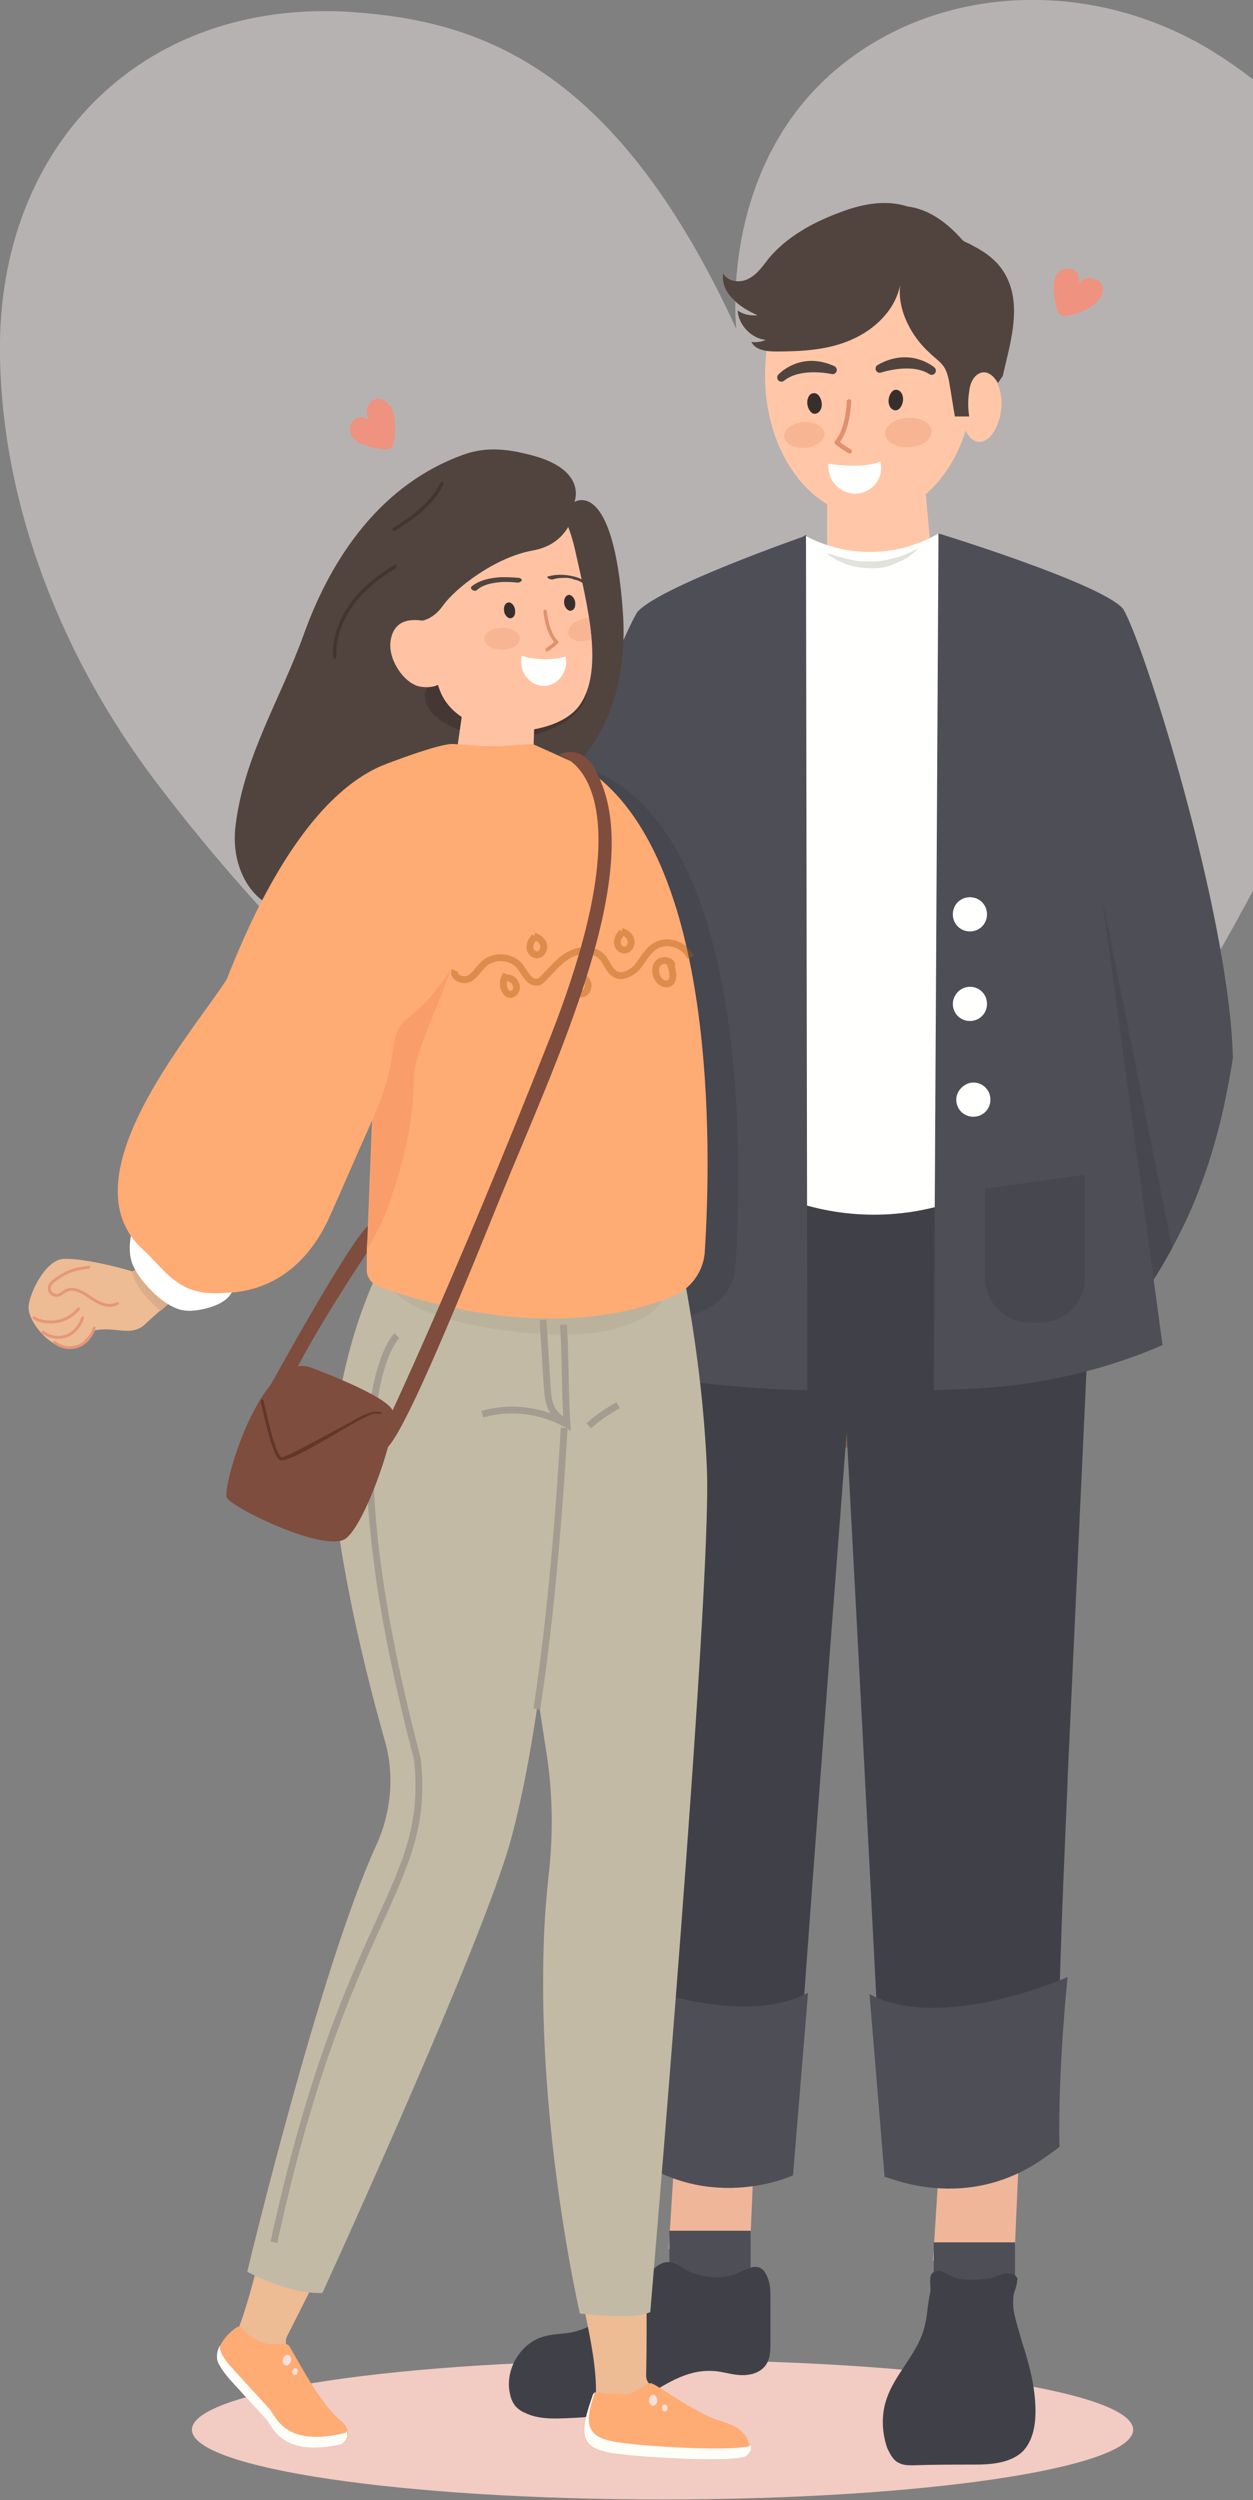 <svg width="183" height="365" viewBox="0 0 183 365" fill="none" xmlns="http://www.w3.org/2000/svg">
<rect x="0" y="0" width="183" height="365" fill="#808080" stroke="none"/>
<g clip-path="url(#clip0)">
<path opacity="0.45" d="M107.539 48.021C107.539 47.921 103.948 16.672 132.079 3.893C146.245 -2.396 162.904 -0.899 176.272 6.988C198.119 20.067 214.779 46.623 200.912 89.153C189.34 124.595 165.398 161.035 149.537 182.899C140.559 195.179 123.7 198.474 110.432 190.786C87.388 177.308 51.774 152.449 22.745 114.112C9.277 96.341 0.299 74.178 -0 51.815C-0.499 20.866 21.448 -1.098 53.171 1.897C71.127 3.494 90.38 10.682 107.539 48.021Z" fill="#FCF0F0"/>
<path d="M96.765 364.9C58.805 364.9 28.032 360.341 28.032 354.717C28.032 349.093 58.805 344.534 96.765 344.534C134.726 344.534 165.499 349.093 165.499 354.717C165.499 360.341 134.726 364.9 96.765 364.9Z" fill="#F2CBC2"/>
<path d="M120.807 89.254H136.768L134.773 67.389H120.807V89.254Z" fill="#FFC7A8"/>
<path d="M101.853 132.083H152.131V211.353H101.853V132.083Z" fill="#7C654E"/>
<path d="M109.534 328.261L110.332 310.091L98.86 309.292L97.663 328.261C97.763 328.261 103.05 338.244 109.534 328.261Z" fill="#EFB69A"/>
<path d="M97.762 325.665H109.633V332.654H97.762V325.665Z" fill="#4E4F56"/>
<path d="M112.128 332.553C112.527 333.552 112.527 334.65 112.527 335.748C112.527 337.845 112.527 339.841 112.527 341.938C112.527 343.136 112.527 344.434 111.728 345.432C110.831 346.53 109.334 346.83 107.938 346.73C106.541 346.63 105.244 346.131 103.848 346.131C101.354 346.031 99.059 347.03 96.964 348.228C94.869 349.426 92.874 350.923 90.58 351.822C88.186 352.72 85.592 352.92 83.098 353.02C80.903 353.12 78.609 353.219 76.614 352.221C76.115 352.021 75.716 351.722 75.317 351.323C74.918 350.823 74.618 350.224 74.519 349.625C73.621 346.131 75.915 342.138 79.307 341.139C80.604 340.74 82.001 340.74 83.297 340.54C87.886 339.642 91.278 335.948 94.271 332.454C95.268 331.355 96.466 330.058 97.862 330.257C98.56 330.357 99.159 330.756 99.757 331.156C101.852 332.354 104.346 332.753 106.641 332.254C108.836 331.655 110.93 329.459 112.128 332.553Z" fill="#404148"/>
<path d="M90.181 313.086C90.181 313.086 100.456 322.271 115.719 317.479C115.719 310.69 126.892 167.226 126.892 167.226L84.395 162.433L88.884 259.374C88.984 259.474 91.079 301.205 90.181 313.086Z" fill="#404148"/>
<path d="M89.084 288.426C89.084 288.426 107.339 296.613 118.013 290.922C115.819 317.578 115.819 317.578 115.819 317.578C115.819 317.578 102.451 323.868 90.281 313.185C90.38 301.305 89.084 288.426 89.084 288.426Z" fill="#4E4F56"/>
<path d="M148.14 329.958L148.939 311.788L137.466 310.989L136.269 329.958C136.369 329.958 141.656 339.941 148.14 329.958Z" fill="#EFB69A"/>
<path d="M136.369 327.362H148.24V334.351H136.369V327.362Z" fill="#4E4F56"/>
<path d="M149.238 341.838C150.335 345.133 151.233 348.627 151.233 352.022C151.233 354.118 150.834 356.314 149.438 357.812C147.642 359.609 144.749 359.809 142.155 359.809C139.262 359.809 136.269 359.809 133.376 359.909C132.578 359.909 131.88 359.909 131.182 359.509C130.384 359.11 129.985 358.211 129.586 357.413C128.788 355.116 128.688 352.521 129.486 350.224C130.683 346.63 133.776 343.835 134.873 340.241C135.172 339.243 135.372 338.144 135.471 337.046C135.571 336.247 135.671 335.449 135.87 334.65C135.97 333.951 135.771 333.352 135.87 332.653C135.87 332.354 135.97 332.054 136.17 331.855C136.469 331.555 136.968 331.455 137.367 331.555C137.965 331.755 138.464 332.054 139.063 332.354C140.36 332.953 141.956 332.853 143.352 332.753C143.851 332.753 144.35 332.653 144.849 332.554C145.447 332.354 145.946 332.154 146.545 331.955C147.143 331.855 147.742 331.855 148.24 332.154C148.34 332.254 148.44 332.354 148.54 332.554C148.639 332.653 148.639 332.853 148.54 332.953C148.54 333.652 148.24 334.251 148.041 334.95C147.941 335.748 147.941 336.547 148.041 337.246C148.34 338.943 148.839 340.341 149.238 341.838Z" fill="#404148"/>
<path d="M154.725 313.385C154.725 313.385 144.45 322.57 129.187 317.778C129.187 310.989 121.306 165.428 121.306 165.428L160.411 162.733L155.922 259.673C156.021 259.673 153.827 301.405 154.725 313.385Z" fill="#404148"/>
<path d="M155.922 288.626C155.922 288.626 137.666 296.812 126.992 291.121C129.187 317.678 129.187 317.678 129.187 317.678C129.187 317.678 142.554 323.967 154.725 313.285C154.525 301.604 155.922 288.626 155.922 288.626Z" fill="#4E4F56"/>
<path d="M137.067 77.872C131.082 81.367 123.8 81.466 117.714 78.272H117.615L114.821 175.013C123.101 178.107 132.179 178.107 140.459 175.013L137.067 77.872Z" fill="#FFFFFE"/>
<path d="M134.174 79.969C133.176 80.568 132.079 81.067 130.982 81.366C129.884 81.666 128.787 81.965 127.59 81.965C126.992 81.965 126.493 81.965 125.894 81.965L124.996 81.865C124.697 81.766 124.398 81.766 124.099 81.666C123.5 81.566 123.001 81.366 122.403 81.266C121.804 81.067 121.305 80.867 120.707 80.767C121.206 81.167 121.704 81.466 122.203 81.766C122.802 81.965 123.3 82.365 123.899 82.464C125.096 82.864 126.293 82.964 127.59 82.964C128.787 82.964 130.084 82.664 131.181 82.065C132.378 81.666 133.376 80.867 134.174 79.969Z" fill="#E2E2DC"/>
<path d="M126.992 75.376C118.562 75.376 111.729 66.169 111.729 54.81C111.729 43.452 118.562 34.244 126.992 34.244C135.421 34.244 142.255 43.452 142.255 54.81C142.255 66.169 135.421 75.376 126.992 75.376Z" fill="#FFC7A8"/>
<path d="M140.459 59.203C140.26 61.998 141.357 64.394 142.953 64.494C144.549 64.594 145.946 62.397 146.245 59.602C146.445 56.807 145.347 54.41 143.751 54.311C142.155 54.211 140.758 56.407 140.459 59.203Z" fill="#FFC7A8"/>
<path d="M105.644 39.935C106.342 41.232 108.237 41.332 109.434 40.633C110.731 39.935 111.529 38.637 112.427 37.538C115.021 34.543 118.612 32.547 122.303 31.149C125.595 29.851 129.186 29.052 132.578 30.151C135.77 30.55 138.464 32.647 140.559 35.043C140.858 35.342 141.556 35.542 141.856 35.741C142.354 36.041 142.853 36.241 143.252 36.54C144.15 37.039 144.948 37.738 145.646 38.437C149.836 43.129 147.642 49.619 146.444 54.91L145.746 55.908C145.048 54.71 143.951 53.912 142.853 54.61C142.055 55.11 141.656 56.108 141.556 57.106C141.357 58.304 141.357 59.602 141.556 60.8C140.858 60.8 140.16 60.8 139.461 60.8C139.162 59.203 138.963 57.605 138.663 56.008C138.564 55.309 138.364 54.511 138.065 53.912C137.566 52.913 136.568 52.314 135.77 51.516C133.077 49.12 130.982 45.126 131.481 41.532C130.783 45.226 127.79 48.121 124.298 49.619C120.906 51.116 117.016 51.316 113.325 51.316C111.928 51.316 110.332 51.116 109.734 49.918C110.432 50.018 111.23 49.918 111.828 49.619C109.734 49.419 107.838 47.422 107.738 45.326C108.536 45.925 109.634 46.124 110.631 46.025C109.335 45.425 108.038 44.727 107.14 43.728C106.043 42.73 105.344 41.232 105.644 39.935Z" fill="#51443F"/>
<path d="M137.067 77.872C137.067 77.872 157.019 164.13 160.211 197.376C161.209 196.377 162.106 195.279 163.004 194.281C166.296 190.287 168.99 186.294 171.184 182.201C176.272 172.916 178.666 163.432 180.063 154.446C179.564 133.381 166.895 93.347 164.002 88.854C160.81 85.16 137.067 77.872 137.067 77.872Z" fill="#4E4F56"/>
<path d="M156.021 106.325L163.004 194.281C166.296 190.287 168.99 186.294 171.184 182.201L156.021 106.325Z" fill="#46474F"/>
<path d="M156.021 94.445L169.788 196.377C161.009 200.171 151.333 202.368 141.457 202.767L136.369 202.967L137.067 77.872L156.021 94.445Z" fill="#4E4F56"/>
<path d="M73.522 154.447C75.218 165.229 77.612 178.607 84.495 190.587C85.892 193.083 87.488 195.479 89.284 197.775C89.782 198.474 90.381 199.073 90.979 199.772C91.378 200.271 91.877 200.77 92.276 201.27C95.469 168.024 117.515 78.272 117.515 78.272C117.515 78.272 96.266 85.66 93.074 89.354C90.281 93.846 74.02 133.381 73.522 154.447Z" fill="#4E4F56"/>
<path d="M84.495 190.587C85.891 193.083 87.488 195.479 89.283 197.775C89.782 198.474 90.381 199.073 90.979 199.772L94.271 107.623L84.495 190.587Z" fill="#A89076"/>
<path d="M93.672 94.145L81.701 196.178C90.58 201.07 103.947 202.367 114.721 202.867L117.914 202.966L117.714 78.072L93.672 94.145Z" fill="#4E4F56"/>
<path d="M139.162 146.559C139.162 147.957 140.259 149.055 141.656 149.055C143.053 149.055 144.15 147.957 144.15 146.559C144.15 145.161 143.053 144.063 141.656 144.063C140.259 144.063 139.162 145.261 139.162 146.559Z" fill="#FFFFFE"/>
<path d="M139.162 133.481C139.162 134.878 140.259 135.977 141.656 135.977C143.053 135.977 144.15 134.878 144.15 133.481C144.15 132.083 143.053 130.985 141.656 130.985C140.259 130.985 139.162 132.083 139.162 133.481Z" fill="#FFFFFE"/>
<path d="M139.661 160.536C139.661 161.934 140.758 163.032 142.155 163.032C143.552 163.032 144.649 161.934 144.649 160.536C144.649 159.139 143.552 158.04 142.155 158.04C140.858 158.04 139.661 159.238 139.661 160.536Z" fill="#FFFFFE"/>
<path d="M151.931 193.083H150.435C146.844 193.083 143.851 190.188 143.851 186.494V173.515L158.415 171.519V186.494C158.515 190.088 155.523 193.083 151.931 193.083Z" fill="#46474F"/>
<path d="M123.999 58.603C123.999 58.603 123.899 62.697 122.203 64.594C122.203 64.594 122.901 65.193 124.098 65.891" stroke="#E2906D" stroke-width="0.653" stroke-miterlimit="10" stroke-linecap="round" stroke-linejoin="round"/>
<path d="M131.88 58.504C131.78 59.302 131.281 60.001 130.683 59.901C130.084 59.802 129.685 59.103 129.785 58.304C129.885 57.505 130.383 56.806 130.982 56.906C131.58 57.006 131.979 57.705 131.88 58.504Z" fill="#382F2C"/>
<path d="M128.488 53.812C128.488 53.812 133.177 52.214 136.07 54.111C136.07 54.111 132.878 51.316 128.488 53.812Z" stroke="#51443F" stroke-width="1.227" stroke-miterlimit="10" stroke-linecap="round" stroke-linejoin="round"/>
<path d="M124.697 67.988C123.3 67.988 122.004 67.888 121.006 67.689C121.006 67.888 120.906 68.188 121.006 68.388C121.106 70.484 122.901 72.081 124.996 72.081C127.091 71.982 128.787 70.284 128.687 68.188C128.687 67.888 128.588 67.689 128.588 67.389C127.59 67.788 126.293 67.988 124.697 67.988Z" fill="white"/>
<path d="M129.286 63.396C129.386 64.594 130.982 65.393 132.877 65.293C134.773 65.193 136.169 64.095 136.069 62.897C135.97 61.699 134.374 60.9 132.478 61C130.683 61.1 129.186 62.198 129.286 63.396Z" fill="#F8B593"/>
<path d="M117.913 59.003C118.013 59.802 118.512 60.5 119.111 60.401C119.709 60.301 120.108 59.602 120.008 58.803C119.909 58.005 119.41 57.306 118.811 57.406C118.213 57.406 117.814 58.204 117.913 59.003Z" fill="#382F2C"/>
<path d="M121.604 54.011C121.604 54.011 116.816 52.913 114.123 55.109C114.123 55.109 117.016 51.914 121.604 54.011Z" stroke="#51443F" stroke-width="1.225" stroke-miterlimit="10" stroke-linecap="round" stroke-linejoin="round"/>
<path d="M120.408 63.396C120.408 64.394 119.111 65.293 117.515 65.393C115.819 65.493 114.522 64.694 114.522 63.596C114.522 62.597 115.819 61.699 117.415 61.599C119.011 61.499 120.408 62.298 120.408 63.396Z" fill="#F8B593"/>
<path d="M83.897 73.28C83.897 73.28 85.792 68.787 78.111 66.591C74.519 65.592 71.227 65.093 67.636 66.391C55.765 70.684 48.483 81.167 44.392 92.548C40.901 102.232 35.714 110.219 34.417 120.402C33.319 128.589 39.305 134.18 42.597 131.883C47.285 128.589 48.084 117.507 59.157 115.111C70.23 112.715 65.641 115.111 70.828 117.108C75.916 119.104 92.476 112.016 90.979 89.453C89.583 69.586 83.897 73.28 83.897 73.28Z" fill="#51443F"/>
<path d="M62.05 101.533C62.05 104.928 67.437 107.723 74.021 107.723C80.305 107.723 85.194 104.429 85.692 101.234C85.593 101.234 85.493 101.234 85.393 101.334C84.595 101.434 84.096 102.432 83.298 102.532C79.906 103.031 76.614 103.231 73.123 103.331C71.527 103.331 69.931 103.43 68.434 103.131C66.539 102.732 65.741 101.733 64.544 100.435C64.444 100.236 64.244 100.136 64.045 100.036C63.646 99.836 63.247 99.936 62.848 100.136C62.748 100.136 62.648 100.236 62.548 100.236C62.249 100.535 62.05 101.034 62.05 101.533Z" fill="#443734"/>
<path opacity="0.47" d="M79.607 75.376C76.914 77.772 73.322 78.671 69.93 80.069C65.641 81.866 61.451 84.561 59.556 88.854" stroke="#35241E" stroke-width="0.5" stroke-miterlimit="10" stroke-linecap="round" stroke-linejoin="round"/>
<path opacity="0.47" d="M74.42 75.077C72.724 76.974 70.03 77.373 67.636 78.172C65.442 78.771 63.446 79.769 61.352 80.767C58.259 82.265 55.166 84.062 52.772 86.558C50.378 89.054 48.682 92.448 48.882 95.942" stroke="#35241E" stroke-width="0.5" stroke-miterlimit="10" stroke-linecap="round" stroke-linejoin="round"/>
<path opacity="0.47" d="M64.543 70.584C63.147 73.479 60.354 75.576 57.56 77.273" stroke="#35241E" stroke-width="0.5" stroke-miterlimit="10" stroke-linecap="round" stroke-linejoin="round"/>
<path d="M39.205 202.767C39.205 202.767 51.675 180.004 54.069 178.706L54.667 181.302C54.667 181.302 45.19 195.079 41.3 203.965" fill="#7E4D3D"/>
<path d="M58.059 187.292C58.059 188.391 58.658 189.489 59.755 189.888C65.641 192.084 85.393 198.374 102.651 191.386C105.444 190.287 107.34 187.592 107.439 184.597C108.337 170.22 109.335 126.991 90.081 114.312C89.782 114.113 89.483 113.913 89.184 113.713C89.084 113.613 86.091 112.316 84.096 111.417C82.899 110.918 81.702 110.718 80.405 110.718C74.02 111.118 75.018 110.818 70.728 110.618C68.633 110.519 61.052 113.514 61.052 113.514V113.314L60.753 119.204L60.653 121.401L58.259 182.7L58.159 184.397L58.059 187.292Z" fill="#46474F"/>
<path d="M52.672 319.675C52.672 319.675 45.789 333.452 41.898 341.139C41.699 341.639 41.699 342.138 41.898 342.637C42.796 344.534 45.29 349.625 46.886 351.622C45.689 351.223 30.526 346.93 33.619 342.337C36.212 338.444 38.108 327.262 41.699 315.881" fill="#EDBB94"/>
<path d="M34.616 339.742C34.816 339.642 35.115 339.642 35.314 339.841C36.013 340.94 37.709 341.838 38.507 342.038C40.003 342.537 41.499 341.938 42.098 342.337C42.597 342.737 46.388 350.624 49.58 353.219C51.974 355.216 50.278 356.714 49.979 356.714C41.2 358.71 40.003 354.218 39.005 353.12C36.911 350.823 35.614 349.426 33.619 347.229C33.02 346.53 32.022 345.233 31.823 344.434C31.424 342.936 32.92 340.84 34.616 339.742Z" fill="#FFAB74"/>
<path d="M32.122 342.437C32.122 342.637 32.122 342.737 32.122 342.936C32.322 343.835 33.319 345.133 33.918 345.732C35.913 347.928 37.21 349.326 39.305 351.622C40.303 352.72 41.499 357.313 50.278 355.216C50.378 355.216 50.478 355.116 50.677 354.917C50.977 356.015 50.079 356.714 49.879 356.814C41.1 358.81 39.903 354.318 38.906 353.22C36.811 350.923 35.514 349.526 33.519 347.329C32.92 346.63 31.923 345.333 31.723 344.534C31.623 343.835 31.723 343.136 32.122 342.437Z" fill="#FFFFFA"/>
<path d="M94.271 330.357C94.271 330.357 94.57 336.347 94.371 346.83C94.371 347.329 94.57 347.828 94.969 348.128C96.765 349.526 101.953 353.419 104.646 354.517C103.15 354.817 85.892 359.01 86.789 352.62C87.588 347.129 86.49 342.238 83.996 331.056" fill="#EDBB94"/>
<path d="M86.59 349.625C86.689 349.326 87.088 349.126 87.388 349.226C88.585 349.625 90.38 349.426 91.278 349.625C92.376 349.725 94.371 347.828 95.069 347.928C95.867 348.028 101.254 352.121 104.845 353.319C106.042 353.719 107.24 354.018 108.137 354.817C108.736 355.316 109.235 356.015 109.434 356.813C109.534 357.113 109.634 357.313 109.534 357.612C109.434 358.012 109.135 358.311 108.935 358.511C107.539 359.609 91.877 358.71 88.685 358.012C87.188 357.712 86.29 357.313 85.692 356.514C84.694 355.016 85.792 352.021 86.59 349.625Z" fill="#FFAB74"/>
<path d="M86.59 349.626C86.69 349.426 86.79 349.326 86.889 349.226C86.191 351.323 85.493 353.619 86.49 354.917C87.089 355.716 87.987 356.115 89.483 356.414C92.575 357.113 107.739 358.012 109.634 357.013C109.634 357.213 109.734 357.413 109.634 357.612C109.534 358.012 109.235 358.311 109.035 358.511C107.639 359.609 91.977 358.711 88.785 358.012C87.288 357.712 86.39 357.313 85.792 356.514C84.695 355.017 85.792 352.022 86.59 349.626Z" fill="#FFFFFA"/>
<path d="M103.249 214.647C103.948 232.518 94.969 337.545 94.969 337.545C94.969 337.545 93.772 338.144 91.278 338.144C87.886 338.144 84.694 337.745 84.694 337.745C84.694 337.745 78.509 311.189 79.407 283.933C79.507 280.339 79.806 276.645 80.205 273.051C80.804 267.361 80.704 261.57 79.806 255.88C78.809 249.49 77.711 242.302 76.813 234.814C75.018 220.238 73.621 204.564 73.422 191.585C72.324 129.587 98.66 180.404 98.66 180.404C98.66 180.404 102.551 196.777 103.249 214.647Z" fill="#C3BAA6"/>
<path d="M54.867 186.394C54.867 186.394 46.986 202.667 48.981 220.039C50.378 231.919 53.67 245.197 56.164 253.983C57.66 259.075 57.161 264.566 54.967 269.358C46.687 287.428 36.112 331.655 36.112 331.655C36.112 331.655 42.098 334.95 47.086 334.75C47.086 334.75 70.529 283.634 74.619 268.559C82.201 240.605 83.298 187.692 83.298 187.692L54.867 186.394Z" fill="#C3BAA6"/>
<path d="M78.41 249.49C80.505 235.713 81.702 220.438 82.4 208.457" stroke="#A59C91" stroke-miterlimit="10"/>
<path d="M94.781 350.433C94.772 349.992 95.033 349.629 95.364 349.623C95.694 349.616 95.969 349.968 95.978 350.409C95.986 350.85 95.725 351.213 95.395 351.22C95.064 351.226 94.789 350.874 94.781 350.433Z" fill="#F9E0D9"/>
<path d="M96.682 351.553C96.677 351.278 96.851 351.051 97.072 351.046C97.292 351.042 97.475 351.262 97.48 351.538C97.486 351.813 97.311 352.04 97.091 352.044C96.871 352.049 96.688 351.829 96.682 351.553Z" fill="#F9E0D9"/>
<path d="M41.675 345.324C41.358 345.229 41.204 344.809 41.33 344.386C41.457 343.964 41.816 343.698 42.133 343.793C42.45 343.888 42.604 344.308 42.477 344.73C42.35 345.153 41.991 345.419 41.675 345.324Z" fill="#F9E0D9"/>
<path d="M42.953 346.722C42.742 346.659 42.635 346.394 42.714 346.13C42.793 345.865 43.028 345.703 43.239 345.766C43.45 345.829 43.557 346.095 43.478 346.359C43.399 346.623 43.164 346.786 42.953 346.722Z" fill="#F9E0D9"/>
<path d="M82.799 207.958C79.108 205.862 74.519 205.263 70.429 206.461" stroke="#A59C91" stroke-miterlimit="10"/>
<path d="M85.991 208.158C87.288 206.96 88.784 205.961 90.281 205.163" stroke="#A59C91" stroke-miterlimit="10"/>
<path d="M79.307 192.683C79.507 195.878 79.706 199.073 79.906 202.268C80.006 203.266 80.006 204.264 80.405 205.263C81.003 206.66 81.602 206.86 82.799 207.858C82.5 202.966 82.599 198.174 82.3 193.382" stroke="#A59C91" stroke-miterlimit="10"/>
<path d="M57.959 194.98C57.959 194.98 47.385 205.163 60.952 256.778C63.047 275.747 50.477 278.942 40.003 327.362" stroke="#A59C91" stroke-miterlimit="10"/>
<path opacity="0.3" d="M96.765 189.788C96.765 189.788 95.767 192.684 88.585 194.281C81.402 195.978 60.453 193.682 56.962 187.692C53.47 181.702 89.882 183.598 96.765 189.788Z" fill="#A89D86"/>
<path d="M67.636 112.216C70.329 113.514 73.621 114.013 76.714 113.015C77.312 112.815 77.811 112.316 77.811 111.617L77.911 109.321L78.111 103.43L68.733 103.73L67.536 103.53V103.93L67.137 106.725L66.638 110.219C66.539 111.118 66.938 111.916 67.636 112.216Z" fill="#FFC3A4"/>
<path d="M53.57 185.196C53.47 186.294 54.168 187.392 55.266 187.792C61.251 189.988 80.903 196.278 98.162 189.289C100.955 188.191 102.85 185.495 102.95 182.5C103.848 168.124 104.845 124.895 85.592 112.216C85.293 112.016 84.993 111.816 84.694 111.717C84.495 111.617 78.01 108.721 77.811 108.622C69.232 109.221 70.828 108.821 66.139 108.622C64.144 108.522 56.463 111.517 56.463 111.517V111.317L56.163 117.208L56.064 119.404L53.67 180.703L53.57 182.4V185.196Z" fill="#FFAB74"/>
<path d="M60.453 157.342C60.453 163.731 58.857 170.121 56.662 176.211C55.864 178.407 54.867 180.404 53.67 182.301L56.164 119.304L56.263 117.108L67.237 125.095C71.327 135.378 60.453 151.252 60.453 157.342Z" fill="#F99E6B"/>
<path opacity="0.39" d="M100.855 139.77C99.957 137.774 97.164 136.975 95.468 138.273C94.471 138.972 93.872 140.17 93.074 141.168C92.276 142.067 90.779 142.865 89.782 142.166C88.984 141.667 88.684 140.669 88.086 139.87C86.989 138.572 84.993 138.472 83.397 139.271C81.901 139.97 80.804 141.368 79.607 142.566C79.307 142.865 79.008 143.265 78.609 143.364C77.412 143.664 76.714 142.166 76.015 141.168C74.818 139.571 72.225 139.371 70.728 140.669C69.93 141.368 69.431 142.366 68.533 142.865C67.636 143.364 66.04 142.666 66.439 141.667" stroke="#A85D0B" stroke-miterlimit="10"/>
<path opacity="0.39" d="M97.663 140.37C98.062 140.969 98.261 141.668 98.261 142.466C98.261 142.866 98.161 143.265 97.862 143.465C97.363 143.864 96.565 143.564 96.166 142.965C95.668 142.267 95.568 141.168 96.166 140.569C96.765 139.97 98.062 140.17 98.161 140.969" stroke="#A85D0B" stroke-miterlimit="10"/>
<path opacity="0.39" d="M84.495 142.366C85.193 142.566 85.792 143.065 85.891 143.764C85.991 144.463 85.393 145.262 84.694 145.062C84.195 144.962 83.796 144.363 83.896 143.864C83.896 143.365 84.195 142.865 84.594 142.466" stroke="#A85D0B" stroke-miterlimit="10"/>
<path opacity="0.39" d="M90.779 135.977C91.478 136.176 92.076 136.675 92.176 137.374C92.276 138.073 91.677 138.872 90.979 138.672C90.48 138.572 90.081 137.973 90.181 137.474C90.181 136.975 90.48 136.476 90.879 136.076" stroke="#A85D0B" stroke-miterlimit="10"/>
<path opacity="0.39" d="M78.01 136.675C78.709 136.875 79.307 137.374 79.407 138.073C79.507 138.772 78.908 139.571 78.21 139.371C77.711 139.271 77.312 138.672 77.412 138.173C77.412 137.674 77.711 137.175 78.11 136.775" stroke="#A85D0B" stroke-miterlimit="10"/>
<path opacity="0.39" d="M74.12 142.765C75.018 142.765 75.716 143.864 75.317 144.662C75.217 144.862 75.018 145.062 74.719 145.161C74.12 145.361 73.621 144.562 73.521 143.963C73.521 143.564 73.521 143.065 73.721 142.665C73.92 142.765 74.02 142.865 74.22 142.965" stroke="#A85D0B" stroke-miterlimit="10"/>
<path d="M9.477 196.677C11.771 196.777 11.173 196.976 13.667 194.281C16.759 193.482 19.153 195.379 21.348 193.182C21.647 192.883 22.445 192.184 23.443 191.286C25.039 189.888 27.334 187.891 29.927 185.595L22.146 182.4C20.849 184.297 19.752 185.695 19.253 185.595C17.457 184.996 11.671 183.598 9.178 183.798C6.684 183.998 4.389 188.59 4.19 190.587C3.89 192.783 7.182 196.577 9.477 196.677Z" fill="#EDBB94"/>
<path d="M12.968 184.996C11.073 185.295 10.075 185.395 7.98 186.893C6.185 188.19 7.881 189.788 9.078 188.789C10.275 187.791 11.472 188.19 13.268 189.488C14.066 189.988 15.662 191.086 17.158 190.287" stroke="#E69677" stroke-width="0.414" stroke-miterlimit="10" stroke-linecap="round" stroke-linejoin="round"/>
<path d="M4.988 192.384C4.988 192.384 5.786 193.083 7.781 192.983C10.075 192.883 11.472 191.086 11.472 191.086" stroke="#E69677" stroke-width="0.414" stroke-miterlimit="10" stroke-linecap="round" stroke-linejoin="round"/>
<path d="M6.284 194.48C6.284 194.48 7.681 195.678 9.576 195.079C11.472 194.48 12.07 192.384 12.07 192.384" stroke="#E69677" stroke-width="0.414" stroke-miterlimit="10" stroke-linecap="round" stroke-linejoin="round"/>
<path d="M7.981 195.978C7.981 195.978 9.377 197.176 11.273 196.577C13.168 195.978 13.767 193.881 13.767 193.881" stroke="#E69677" stroke-width="0.414" stroke-miterlimit="10" stroke-linecap="round" stroke-linejoin="round"/>
<path d="M23.443 191.385C25.039 189.988 27.334 187.991 29.927 185.695L22.146 182.5C20.849 184.397 19.752 185.794 19.253 185.695C19.353 185.994 19.453 186.294 19.552 186.593C20.251 188.19 21.747 189.988 23.443 191.385Z" fill="#DDAC8A"/>
<path d="M19.453 184.796C20.65 187.392 24.141 190.886 26.735 191.285C27.733 191.485 28.83 191.285 29.828 191.086C31.025 190.786 32.222 190.387 33.12 189.588C34.017 188.789 34.516 187.491 34.317 186.194C34.217 185.495 33.818 184.896 33.419 184.297C31.224 180.802 27.334 178.307 23.543 177.608C21.847 177.308 19.852 177.308 19.353 179.205C18.954 181.002 18.655 182.999 19.453 184.796Z" fill="white"/>
<path d="M33.119 142.965C48.283 104.129 64.144 111.117 64.144 111.117C64.443 111.217 65.341 111.916 65.341 111.916C67.037 113.613 66.738 116.409 66.838 118.805C66.937 122.199 68.035 125.494 68.534 128.788C68.933 131.384 69.032 134.179 68.135 136.675C66.439 141.168 63.845 145.062 60.154 148.156C59.456 148.755 58.757 149.255 58.358 149.953C57.56 151.152 57.46 152.749 57.261 154.147C56.762 158.04 55.166 161.734 53.57 165.328C51.774 169.322 50.078 173.315 48.283 177.309C45.589 183.498 40.901 188.091 33.917 188.69C31.024 188.889 28.531 188.989 26.037 187.292C24.041 185.994 22.545 183.898 20.849 182.4C9.477 172.017 27.832 151.152 33.119 142.965Z" fill="#FFAB74"/>
<path d="M70.728 73.18C79.707 70.484 82.4 73.08 84.096 80.768C85.792 88.455 88.286 97.939 84.595 103.031C80.904 108.123 66.638 108.622 64.044 100.236C61.351 91.849 60.653 86.059 59.555 83.363C58.358 80.768 67.536 74.079 70.728 73.18Z" fill="#FFC3A4"/>
<path d="M79.607 89.253C79.607 89.253 79.906 92.448 81.302 93.746C81.302 93.746 80.804 94.245 79.906 94.844" stroke="#E2906D" stroke-width="0.5" stroke-miterlimit="10" stroke-linecap="round" stroke-linejoin="round"/>
<path d="M83.896 74.378C83.896 74.378 83.397 79.37 77.811 80.368C72.225 81.367 66.439 85.959 64.743 88.355C61.75 92.548 58.159 89.853 58.159 89.853C58.159 89.853 57.859 84.561 57.859 81.566C57.859 78.571 65.84 71.583 69.232 70.784C72.524 69.786 83.298 72.481 83.896 74.378Z" fill="#51443F"/>
<path d="M73.621 89.254C73.721 89.853 74.22 90.352 74.619 90.252C75.118 90.152 75.317 89.653 75.217 88.954C75.118 88.355 74.619 87.856 74.22 87.956C73.721 88.055 73.522 88.654 73.621 89.254Z" fill="#382F2C"/>
<path d="M82.4 88.156C82.5 88.755 82.998 89.254 83.397 89.154C83.896 89.054 84.096 88.555 83.996 87.856C83.896 87.257 83.397 86.758 82.998 86.858C82.599 86.957 82.3 87.457 82.4 88.156Z" fill="#382F2C"/>
<path d="M75.617 85.06C74.918 84.96 74.12 84.96 73.422 84.96C72.125 85.06 70.629 85.26 69.631 86.159C69.332 86.458 68.434 85.959 68.933 85.559C70.13 84.661 71.626 84.361 73.123 84.262C73.921 84.262 74.818 84.262 75.716 84.361C75.916 84.361 76.215 84.461 76.215 84.761C76.016 84.96 75.816 85.06 75.617 85.06Z" fill="#51443F"/>
<path d="M85.293 85.16C85.293 85.16 85.193 85.061 85.293 85.16C85.193 85.061 85.193 85.061 85.093 85.061C84.994 85.061 85.193 85.061 85.093 85.061C85.093 85.061 85.093 85.061 84.993 85.061C84.694 84.861 84.495 84.761 84.096 84.661C83.996 84.661 83.697 84.561 83.497 84.462C83.298 84.462 82.998 84.362 82.799 84.362C82.101 84.362 81.502 84.362 80.804 84.561C80.604 84.661 80.305 84.561 80.105 84.462C80.006 84.362 79.806 84.162 80.006 84.162C81.402 83.763 82.799 83.862 84.195 84.262C84.794 84.462 85.393 84.761 85.891 85.16C86.091 85.26 85.991 85.46 85.792 85.46C85.692 85.36 85.393 85.26 85.293 85.16Z" fill="#51443F"/>
<path d="M57.062 93.447C56.563 96.242 59.057 99.836 61.351 100.236C63.546 100.635 66.04 99.736 65.042 96.442C64.244 93.746 64.144 91.051 61.95 90.651C59.655 90.252 57.56 90.651 57.062 93.447Z" fill="#FFC3A4"/>
<path d="M79.507 96.242C80.704 96.242 81.701 96.142 82.599 95.843C82.599 96.042 82.699 96.342 82.699 96.541C82.699 98.538 81.203 100.135 79.407 100.135C77.611 100.135 76.115 98.538 76.115 96.541C76.115 96.242 76.115 96.042 76.215 95.743C77.113 96.042 78.31 96.242 79.507 96.242Z" fill="white"/>
<path d="M75.915 93.247C75.915 94.146 74.718 94.844 73.322 94.844C71.925 94.844 70.728 94.146 70.728 93.247C70.728 92.349 71.925 91.65 73.322 91.65C74.718 91.55 75.915 92.349 75.915 93.247Z" fill="#F8B593"/>
<path d="M82.998 92.548C82.799 91.649 83.796 90.651 85.193 90.352C85.492 90.252 85.792 90.252 85.991 90.252C86.191 91.35 86.29 92.348 86.39 93.347C86.29 93.447 86.091 93.447 85.991 93.447C84.495 93.846 83.198 93.447 82.998 92.548Z" fill="#F8B593"/>
<path d="M81.602 110.219C81.602 110.219 95.369 113.015 80.505 151.052C65.541 189.09 55.067 210.754 55.067 210.754C55.067 210.754 54.069 213.849 56.563 211.353C59.057 208.857 65.342 193.982 73.123 174.713C80.904 155.545 94.77 126.892 87.089 112.715C87.189 112.615 85.094 108.422 81.602 110.219Z" fill="#7E4D3D"/>
<path d="M45.191 199.572C45.191 199.572 56.464 203.666 57.361 205.962C58.259 208.258 53.471 222.435 50.478 224.631C47.386 226.728 33.918 220.138 33.12 218.641C32.422 217.143 38.008 197.476 45.191 199.572Z" fill="#7E4D3D"/>
<path d="M38.108 204.664C38.108 204.664 39.504 211.752 40.701 213.05C41.799 214.348 53.371 206.162 54.867 206.361C55.964 206.561 55.765 206.261 55.565 206.162C55.366 206.062 54.468 205.862 52.573 206.86C50.677 207.859 42.098 212.651 41.2 212.751C40.203 212.851 38.606 204.764 38.507 204.564C38.507 204.265 38.008 204.165 38.108 204.664Z" fill="#63362A"/>
<path d="M157.418 41.432C157.418 41.432 157.917 40.434 157.219 39.735C156.82 39.336 156.321 39.136 155.722 39.236C154.825 39.336 153.927 40.035 153.927 41.632C153.827 42.93 154.126 44.427 154.426 45.326C154.525 45.825 155.024 46.125 155.623 46.125C156.52 46.025 158.017 45.625 159.413 44.727C160.112 44.328 160.611 43.729 160.91 43.03C161.309 42.031 160.91 41.033 159.812 40.733C159.214 40.434 158.416 40.434 157.418 41.432Z" fill="#EF927F"/>
<path d="M53.87 61.4C53.87 61.4 53.172 60.601 52.174 61C51.675 61.2 51.376 61.699 51.176 62.198C50.977 63.097 51.276 64.095 52.773 64.794C53.97 65.293 55.466 65.593 56.364 65.593C56.863 65.693 57.361 65.293 57.461 64.794C57.661 63.896 57.86 62.398 57.561 60.701C57.461 59.902 57.062 59.203 56.464 58.704C55.666 58.005 54.568 58.005 53.97 58.904C53.571 59.403 53.371 60.102 53.87 61.4Z" fill="#EF927F"/>
</g>
<defs>
<clipPath id="clip0">
<rect width="206" height="365" fill="white" transform="matrix(-1 0 0 1 206 0)"/>
</clipPath>
</defs>
</svg>

